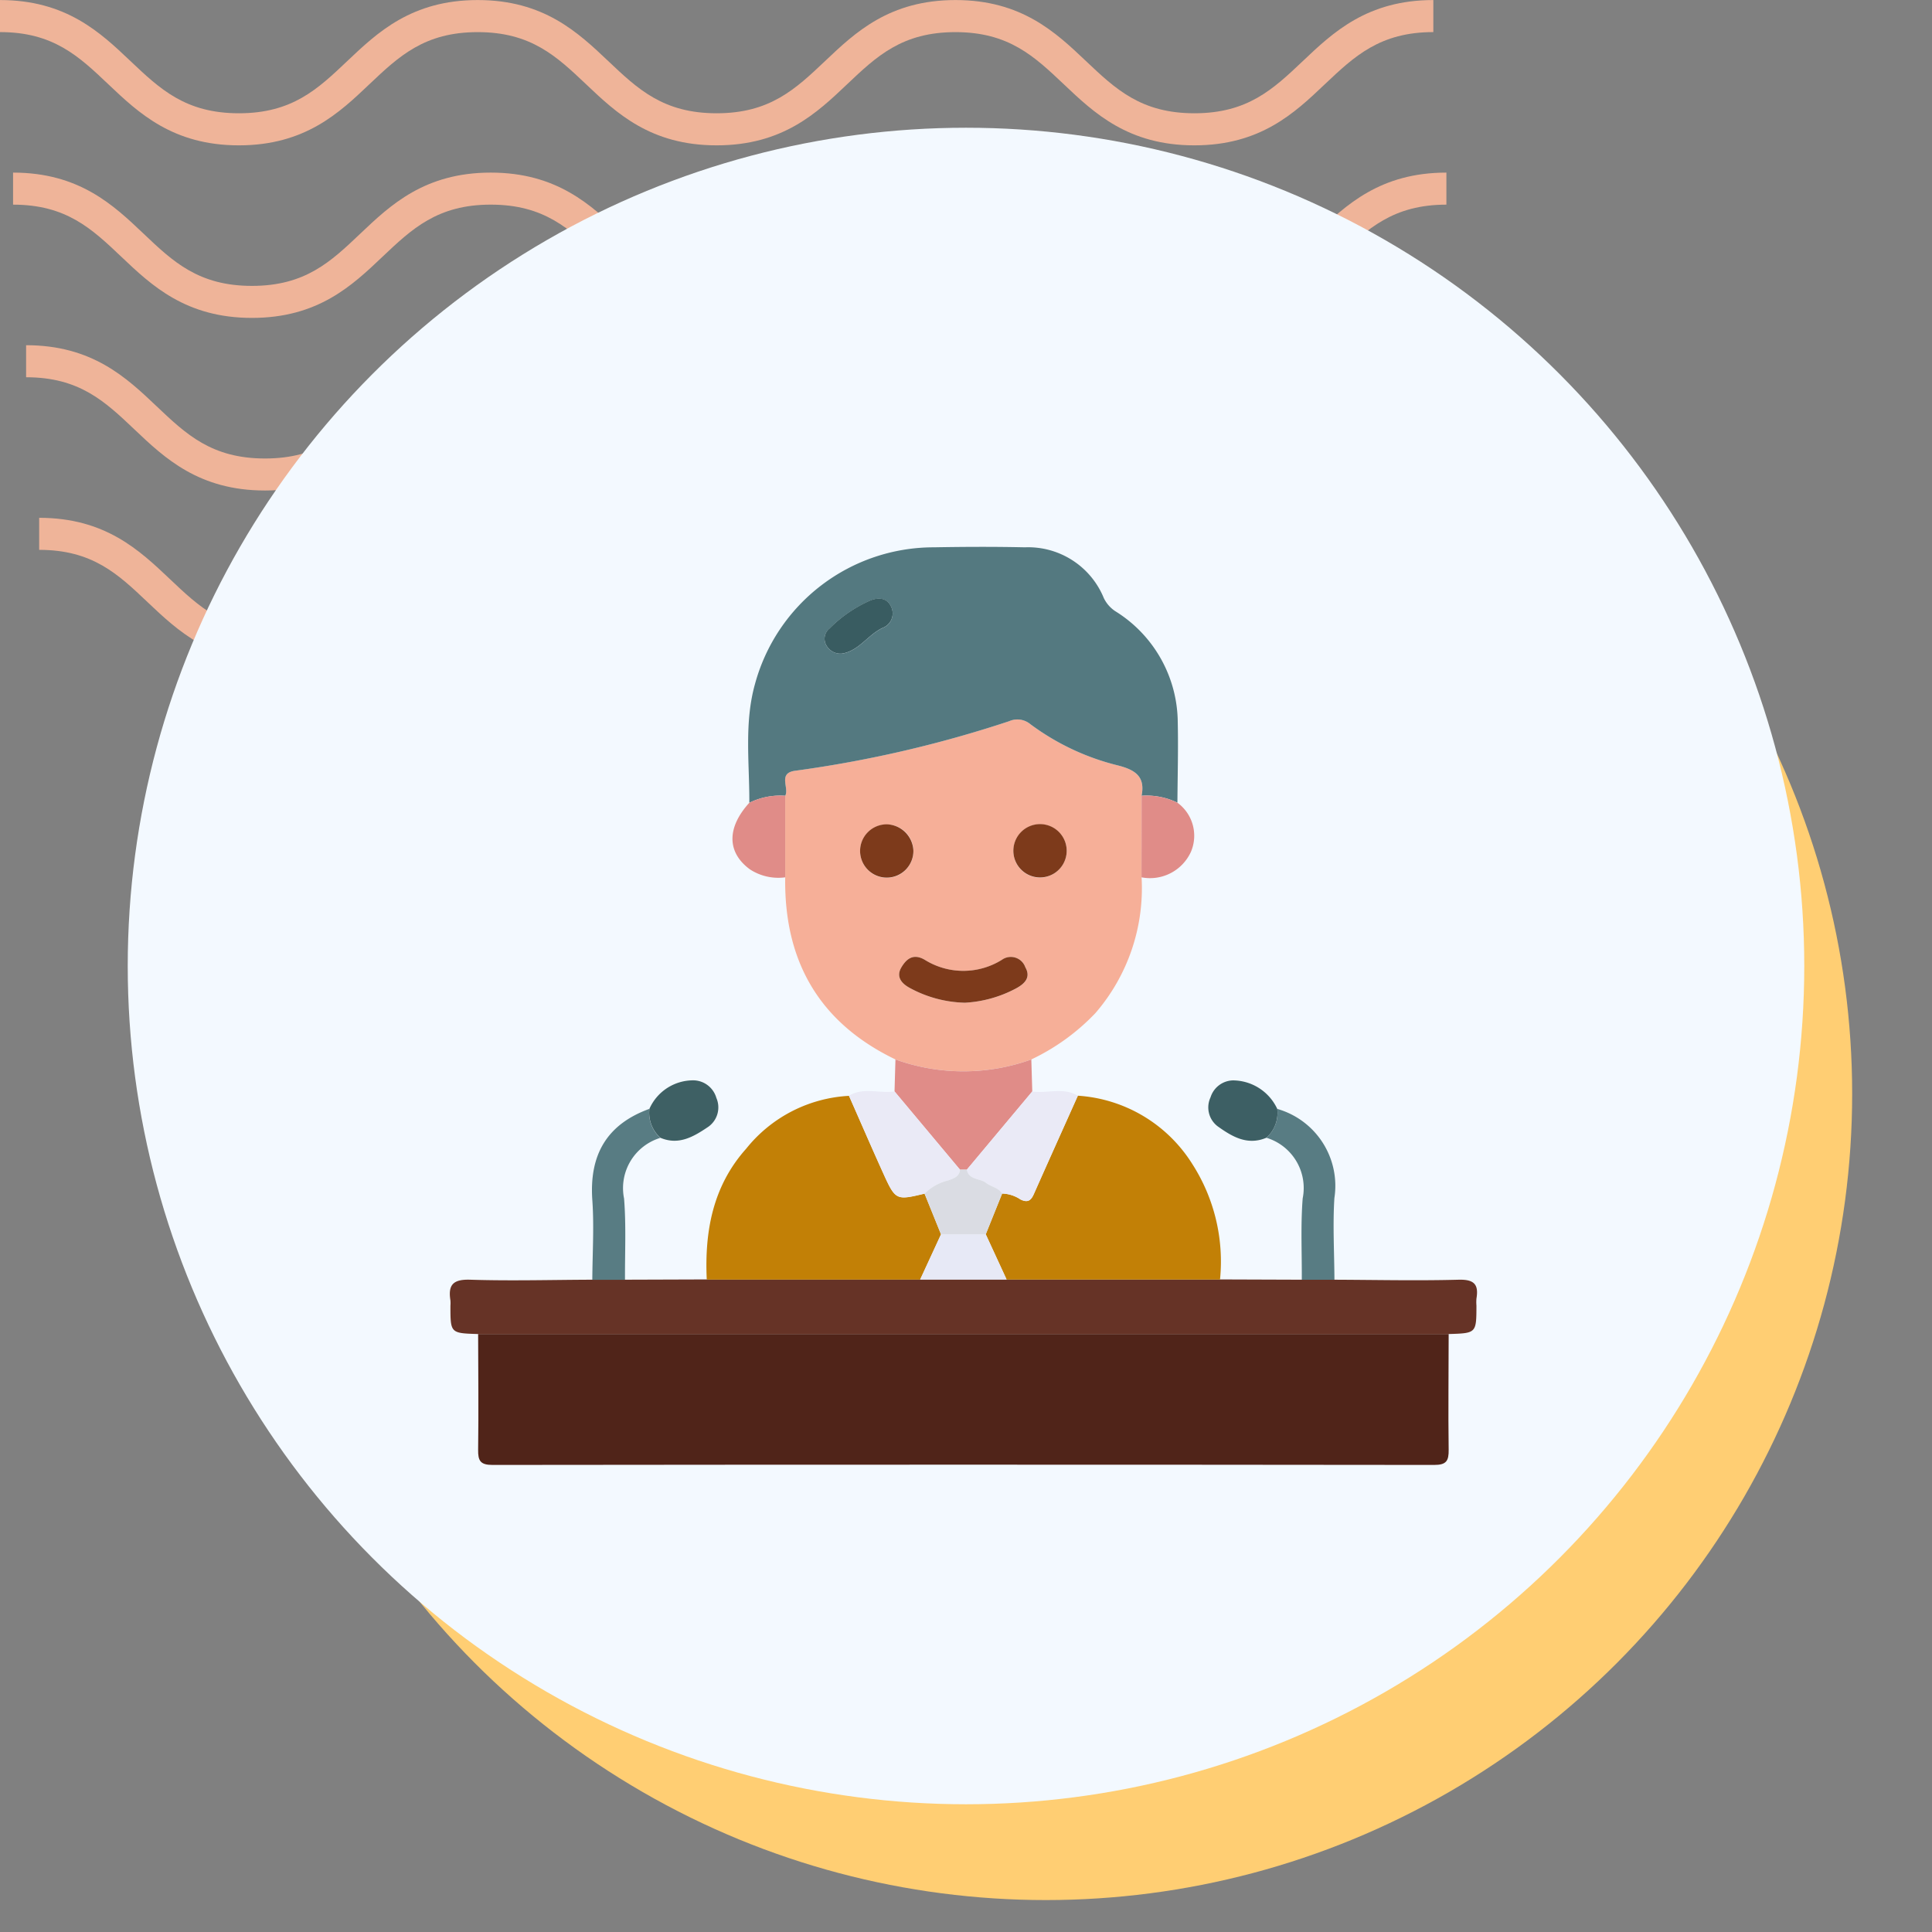 <svg xmlns="http://www.w3.org/2000/svg" xmlns:xlink="http://www.w3.org/1999/xlink" width="121" height="121" viewBox="0 0 121 121">
  <rect x="0" y="0" width="121" height="121" fill="#808080" stroke="none"/>
  <defs>
    <clipPath id="clip-path">
      <rect id="Rectángulo_400938" data-name="Rectángulo 400938" width="121" height="121" transform="translate(0 0)" fill="none"/>
    </clipPath>
    <clipPath id="clip-path-2">
      <rect id="Rectángulo_401073" data-name="Rectángulo 401073" width="92.219" height="41.532" fill="#efb499"/>
    </clipPath>
    <clipPath id="clip-path-3">
      <rect id="Rectángulo_406047" data-name="Rectángulo 406047" width="70" height="70" transform="translate(570.777 3149)" fill="#fff"/>
    </clipPath>
  </defs>
  <g id="Grupo_1120024" data-name="Grupo 1120024" transform="translate(-740.496 -4872)">
    <g id="Grupo_1105097" data-name="Grupo 1105097" transform="translate(352.828 -1141)">
      <rect id="Rectángulo_401103" data-name="Rectángulo 401103" width="121" height="121" transform="translate(387.668 6013)" fill="none"/>
      <g id="Grupo_1099348" data-name="Grupo 1099348" transform="translate(387.668 6013)">
        <g id="Grupo_1099282" data-name="Grupo 1099282">
          <g id="Grupo_1099281" data-name="Grupo 1099281" clip-path="url(#clip-path-2)">
            <path id="Trazado_873375" data-name="Trazado 873375" d="M74.8,9.1c-4.139,0-6.28-2.03-8.17-3.821-1.855-1.756-3.452-3.274-6.792-3.274s-4.937,1.517-6.792,3.274C51.161,7.072,49.023,9.1,44.881,9.1s-6.28-2.03-8.169-3.821C34.857,3.525,33.26,2.007,29.92,2.007s-4.937,1.517-6.789,3.274C21.241,7.072,19.1,9.1,14.962,9.1S8.679,7.072,6.789,5.281C4.937,3.525,3.34,2.007,0,2.007V0C4.139,0,6.28,2.033,8.17,3.821c1.855,1.759,3.452,3.274,6.792,3.274S19.9,5.58,21.75,3.824C23.637,2.033,25.781,0,29.92,0s6.283,2.033,8.17,3.821c1.855,1.759,3.452,3.274,6.792,3.274s4.937-1.514,6.792-3.274C53.56,2.033,55.7,0,59.843,0s6.283,2.033,8.17,3.821C69.867,5.58,71.464,7.094,74.8,7.094S79.742,5.58,81.6,3.821C83.483,2.033,85.624,0,89.766,0V2.007c-3.34,0-4.937,1.517-6.792,3.274C81.084,7.072,78.943,9.1,74.8,9.1" transform="translate(2.453 32.43)" fill="#efb499"/>
            <path id="Trazado_873376" data-name="Trazado 873376" d="M74.8,9.1c-4.139,0-6.283-2.03-8.17-3.824-1.855-1.756-3.452-3.27-6.792-3.27s-4.937,1.514-6.792,3.27C51.164,7.072,49.023,9.1,44.881,9.1s-6.283-2.03-8.17-3.824c-1.855-1.756-3.452-3.27-6.792-3.27s-4.937,1.517-6.789,3.27C21.241,7.072,19.1,9.1,14.962,9.1S8.679,7.072,6.789,5.278C4.937,3.522,3.34,2.007,0,2.007V0C4.139,0,6.283,2.03,8.17,3.821c1.855,1.759,3.452,3.274,6.792,3.274S19.9,5.58,21.75,3.821C23.637,2.03,25.781,0,29.92,0S36.2,2.03,38.093,3.821c1.852,1.759,3.449,3.274,6.789,3.274s4.937-1.514,6.792-3.274C53.56,2.03,55.7,0,59.843,0s6.283,2.03,8.17,3.821C69.867,5.58,71.464,7.094,74.8,7.094S79.742,5.58,81.6,3.821C83.486,2.03,85.627,0,89.769,0V2.007c-3.34,0-4.94,1.517-6.8,3.27C81.084,7.072,78.943,9.1,74.8,9.1" transform="translate(1.635 21.62)" fill="#efb499"/>
            <path id="Trazado_873377" data-name="Trazado 873377" d="M74.8,9.1c-4.139,0-6.283-2.03-8.169-3.824-1.855-1.756-3.452-3.27-6.792-3.27s-4.937,1.514-6.792,3.27C51.164,7.072,49.02,9.1,44.881,9.1s-6.283-2.03-8.17-3.824c-1.855-1.756-3.452-3.27-6.792-3.27s-4.937,1.517-6.789,3.27C21.241,7.072,19.1,9.1,14.962,9.1S8.678,7.072,6.789,5.278C4.937,3.522,3.34,2.007,0,2.007V0C4.139,0,6.283,2.03,8.169,3.821c1.851,1.759,3.452,3.274,6.792,3.274S19.9,5.58,21.75,3.821C23.637,2.03,25.781,0,29.92,0S36.2,2.03,38.093,3.821c1.852,1.759,3.449,3.274,6.789,3.274s4.937-1.514,6.792-3.274C53.56,2.03,55.7,0,59.843,0s6.283,2.03,8.17,3.821C69.867,5.58,71.464,7.094,74.8,7.094S79.742,5.58,81.6,3.821C83.486,2.03,85.624,0,89.769,0V2.007c-3.34,0-4.941,1.517-6.8,3.27C81.084,7.072,78.943,9.1,74.8,9.1" transform="translate(0.818 10.81)" fill="#efb499"/>
            <path id="Trazado_873378" data-name="Trazado 873378" d="M74.8,9.1c-4.139,0-6.28-2.03-8.17-3.821-1.855-1.756-3.452-3.27-6.792-3.27s-4.937,1.514-6.789,3.27C51.164,7.069,49.023,9.1,44.881,9.1s-6.28-2.03-8.169-3.821c-1.855-1.756-3.452-3.27-6.792-3.27s-4.937,1.514-6.789,3.267C21.245,7.069,19.1,9.1,14.962,9.1S8.678,7.069,6.789,5.278C4.937,3.522,3.34,2.007,0,2.007V0C4.139,0,6.283,2.03,8.17,3.821c1.855,1.756,3.452,3.27,6.792,3.27S19.9,5.577,21.75,3.821C23.64,2.03,25.781,0,29.92,0s6.28,2.03,8.173,3.821c1.852,1.756,3.449,3.27,6.789,3.27s4.937-1.514,6.792-3.27C53.563,2.03,55.7,0,59.843,0s6.28,2.03,8.17,3.821c1.855,1.756,3.452,3.27,6.792,3.27s4.937-1.514,6.792-3.27C83.486,2.03,85.627,0,89.769,0V2.007c-3.344,0-4.941,1.514-6.8,3.27C81.084,7.069,78.943,9.1,74.8,9.1" transform="translate(0 0.003)" fill="#efb499"/>
          </g>
        </g>
      </g>
      <circle id="Elipse_11504" data-name="Elipse 11504" cx="50.5" cy="50.5" r="50.5" transform="translate(402.668 6031)" fill="#ffce73"/>
      <circle id="Elipse_11503" data-name="Elipse 11503" cx="52.5" cy="52.5" r="52.5" transform="translate(395.668 6021)" fill="#f3f9ff"/>
    </g>
    <g id="Enmascarar_grupo_1098769" data-name="Enmascarar grupo 1098769" transform="translate(195.223 1748)" clip-path="url(#clip-path-3)">
      <g id="Grupo_1118416" data-name="Grupo 1118416" transform="translate(-2319.251 2875.677)">
        <path id="Trazado_905756" data-name="Trazado 905756" d="M2961.419,503.3c0,2.415-.034,4.831,0,7.245.01.7-.142.955-.908.954q-29.483-.033-58.968,0c-.767,0-.918-.254-.908-.954.034-2.414.005-4.83,0-7.245Z" transform="translate(-6.166 -171.428)" fill="#502419"/>
        <path id="Trazado_905757" data-name="Trazado 905757" d="M3009.043,340.867a11.97,11.97,0,0,1-2.889,8.5,13.531,13.531,0,0,1-4.017,2.906,12.56,12.56,0,0,1-8.509,0c-4.777-2.3-6.985-6.163-6.905-11.407q0-2.555,0-5.11c.267-.5-.5-1.437.656-1.571a74.223,74.223,0,0,0,13.372-3.1,1.267,1.267,0,0,1,1.314.179,15.273,15.273,0,0,0,5.488,2.591c1.077.278,1.73.687,1.488,1.9Q3009.043,338.312,3009.043,340.867Zm-11.063,7.853a7.666,7.666,0,0,0,3.2-.892c.537-.289.949-.689.583-1.326a.96.96,0,0,0-1.468-.466,4.566,4.566,0,0,1-4.845-.01c-.716-.414-1.147-.04-1.458.5-.333.574.02.991.521,1.264A7.561,7.561,0,0,0,2997.98,348.72Zm6.373-9.523a1.67,1.67,0,1,0-1.662,1.691A1.7,1.7,0,0,0,3004.353,339.2Zm-9.6,0a1.669,1.669,0,1,0-3.338.062,1.669,1.669,0,0,0,3.338-.062Z" transform="translate(-73.022 -37.597)" fill="#f6af98"/>
        <path id="Trazado_905758" data-name="Trazado 905758" d="M3000.986,298.16c.242-1.215-.411-1.625-1.488-1.9a15.274,15.274,0,0,1-5.489-2.591,1.266,1.266,0,0,0-1.314-.179,74.231,74.231,0,0,1-13.372,3.1c-1.154.134-.389,1.068-.656,1.571a4.4,4.4,0,0,0-2.248.44c.011-2.484-.328-5,.353-7.433a11.6,11.6,0,0,1,11.214-8.567c1.9-.034,3.794-.042,5.689,0a5.119,5.119,0,0,1,4.943,3.174,2.047,2.047,0,0,0,.8.876,8.25,8.25,0,0,1,3.833,6.925c.038,1.672-.011,3.345-.021,5.018A4.435,4.435,0,0,0,3000.986,298.16Zm-18.756-8.9c1.07-.174,1.619-1.192,2.554-1.614a.971.971,0,0,0,.469-1.41c-.317-.561-.937-.46-1.385-.244a8.364,8.364,0,0,0-2.43,1.7.818.818,0,0,0-.223,1A1.007,1.007,0,0,0,2982.23,289.256Z" transform="translate(-64.965)" fill="#547980"/>
        <path id="Trazado_905759" data-name="Trazado 905759" d="M2955.253,491.433h-60.785c-1.734-.052-1.734-.052-1.734-1.77a2.164,2.164,0,0,0,0-.333c-.153-.964.151-1.33,1.22-1.3,2.554.081,5.112.009,7.669,0l2.046,0,5.121-.017,13.364,0h5.417l13.364,0,5.122.018,2.044,0c2.594.01,5.189.069,7.781,0,.965-.024,1.261.291,1.111,1.181a2.723,2.723,0,0,0,0,.444C2956.988,491.381,2956.988,491.381,2955.253,491.433Z" transform="translate(0 -159.56)" fill="#663326"/>
        <path id="Trazado_905760" data-name="Trazado 905760" d="M3057.647,447.989l-13.364,0-1.308-2.836q.514-1.276,1.029-2.552a2.15,2.15,0,0,1,1.145.368c.459.226.661.066.841-.342.91-2.054,1.834-4.1,2.752-6.153a9.149,9.149,0,0,1,7.173,4.284A11.3,11.3,0,0,1,3057.647,447.989Z" transform="translate(-116.714 -119.528)" fill="#c28006"/>
        <path id="Trazado_905761" data-name="Trazado 905761" d="M2978.037,447.994l-13.364,0c-.142-3.026.381-5.865,2.471-8.2a8.841,8.841,0,0,1,6.435-3.308c.7,1.584,1.388,3.173,2.1,4.751.819,1.811.828,1.807,2.634,1.377q.516,1.275,1.031,2.549Z" transform="translate(-55.885 -119.531)" fill="#c28006"/>
        <path id="Trazado_905762" data-name="Trazado 905762" d="M3017.453,426.311a12.56,12.56,0,0,0,8.509,0q.03,1,.06,2l-4.1,4.9h-.427l-4.1-4.9Q3017.423,427.312,3017.453,426.311Z" transform="translate(-96.847 -111.634)" fill="#e08c88"/>
        <path id="Trazado_905763" data-name="Trazado 905763" d="M3007.474,435.184l4.1,4.9c-.043.449-.4.544-.741.671a3.15,3.15,0,0,0-1.476.824c-1.806.43-1.815.434-2.634-1.377-.713-1.578-1.4-3.167-2.1-4.751C3005.528,434.9,3006.527,435.322,3007.474,435.184Z" transform="translate(-86.927 -118.504)" fill="#eaeaf6"/>
        <path id="Trazado_905764" data-name="Trazado 905764" d="M3037.665,440.086l4.1-4.9c.947.138,1.946-.286,2.853.268-.919,2.051-1.842,4.1-2.752,6.153-.181.407-.382.568-.842.342a2.148,2.148,0,0,0-1.144-.368c-.236-.374-.691-.417-1-.664C3038.489,440.611,3037.8,440.748,3037.665,440.086Z" transform="translate(-112.59 -118.504)" fill="#eaeaf6"/>
        <path id="Trazado_905765" data-name="Trazado 905765" d="M2934.642,450.849l-2.047,0c.009-1.669.118-3.345,0-5.006-.193-2.814.9-4.73,3.573-5.7a2.1,2.1,0,0,0,.688,1.816,3.288,3.288,0,0,0-2.272,3.8C2934.719,447.445,2934.633,449.151,2934.642,450.849Z" transform="translate(-30.975 -122.372)" fill="#587c83"/>
        <path id="Trazado_905766" data-name="Trazado 905766" d="M3125.927,450.874l-2.044,0c.01-1.7-.077-3.405.055-5.094a3.29,3.29,0,0,0-2.273-3.8,2.078,2.078,0,0,0,.683-1.807,5.01,5.01,0,0,1,3.576,5.584C3125.817,447.456,3125.919,449.168,3125.927,450.874Z" transform="translate(-177.828 -122.4)" fill="#587c83"/>
        <path id="Trazado_905767" data-name="Trazado 905767" d="M2973.007,352.756a4.4,4.4,0,0,1,2.248-.44v5.11a3.256,3.256,0,0,1-2.211-.5C2971.6,355.866,2971.588,354.315,2973.007,352.756Z" transform="translate(-61.554 -54.156)" fill="#e08c88"/>
        <path id="Trazado_905768" data-name="Trazado 905768" d="M3086.671,352.315a4.434,4.434,0,0,1,2.248.438,2.561,2.561,0,0,1,.848,3.063,2.814,2.814,0,0,1-3.1,1.609Q3086.671,354.871,3086.671,352.315Z" transform="translate(-150.651 -54.155)" fill="#e08c88"/>
        <path id="Trazado_905769" data-name="Trazado 905769" d="M2949.279,435.734a2.1,2.1,0,0,1-.688-1.816,3,3,0,0,1,2.792-1.782,1.518,1.518,0,0,1,1.4,1.1,1.488,1.488,0,0,1-.5,1.806C2951.388,435.645,2950.444,436.228,2949.279,435.734Z" transform="translate(-43.394 -116.152)" fill="#3e6064"/>
        <path id="Trazado_905770" data-name="Trazado 905770" d="M3109.748,433.946a2.077,2.077,0,0,1-.682,1.807c-1.2.505-2.157-.079-3.06-.724a1.485,1.485,0,0,1-.437-1.807,1.509,1.509,0,0,1,1.409-1.062A3.082,3.082,0,0,1,3109.748,433.946Z" transform="translate(-165.23 -116.173)" fill="#3d5f64"/>
        <path id="Trazado_905771" data-name="Trazado 905771" d="M3022.816,400.417a7.562,7.562,0,0,1-3.469-.933c-.5-.273-.854-.69-.521-1.264.311-.536.742-.91,1.458-.5a4.566,4.566,0,0,0,4.845.01.96.96,0,0,1,1.468.466c.366.638-.046,1.037-.583,1.326A7.665,7.665,0,0,1,3022.816,400.417Z" transform="translate(-97.858 -89.294)" fill="#7d3a1b"/>
        <path id="Trazado_905772" data-name="Trazado 905772" d="M3054.06,362.022a1.67,1.67,0,1,1-3.34.014,1.67,1.67,0,0,1,3.34-.014Z" transform="translate(-122.73 -60.422)" fill="#7d3a1b"/>
        <path id="Trazado_905773" data-name="Trazado 905773" d="M3011.081,362.017a1.669,1.669,0,1,1-1.645-1.646A1.721,1.721,0,0,1,3011.081,362.017Z" transform="translate(-89.352 -60.421)" fill="#7d3a1b"/>
        <path id="Trazado_905774" data-name="Trazado 905774" d="M2998.857,300.532a1.007,1.007,0,0,1-1.015-.569.819.819,0,0,1,.223-1,8.355,8.355,0,0,1,2.43-1.7c.448-.216,1.068-.317,1.385.244a.971.971,0,0,1-.469,1.41C3000.476,299.34,2999.927,300.358,2998.857,300.532Z" transform="translate(-81.592 -11.277)" fill="#395c61"/>
        <path id="Trazado_905775" data-name="Trazado 905775" d="M3024.582,478.167l1.308-2.836h2.8l1.308,2.836Z" transform="translate(-102.43 -149.705)" fill="#e7e9f6"/>
        <path id="Trazado_905776" data-name="Trazado 905776" d="M3029.654,461.268h-2.8l-1.031-2.549a3.147,3.147,0,0,1,1.476-.825c.337-.126.7-.221.741-.671h.427c.135.662.824.524,1.211.829.313.246.768.289,1,.664Z" transform="translate(-103.393 -135.642)" fill="#dadce3"/>
      </g>
    </g>
  </g>
</svg>
